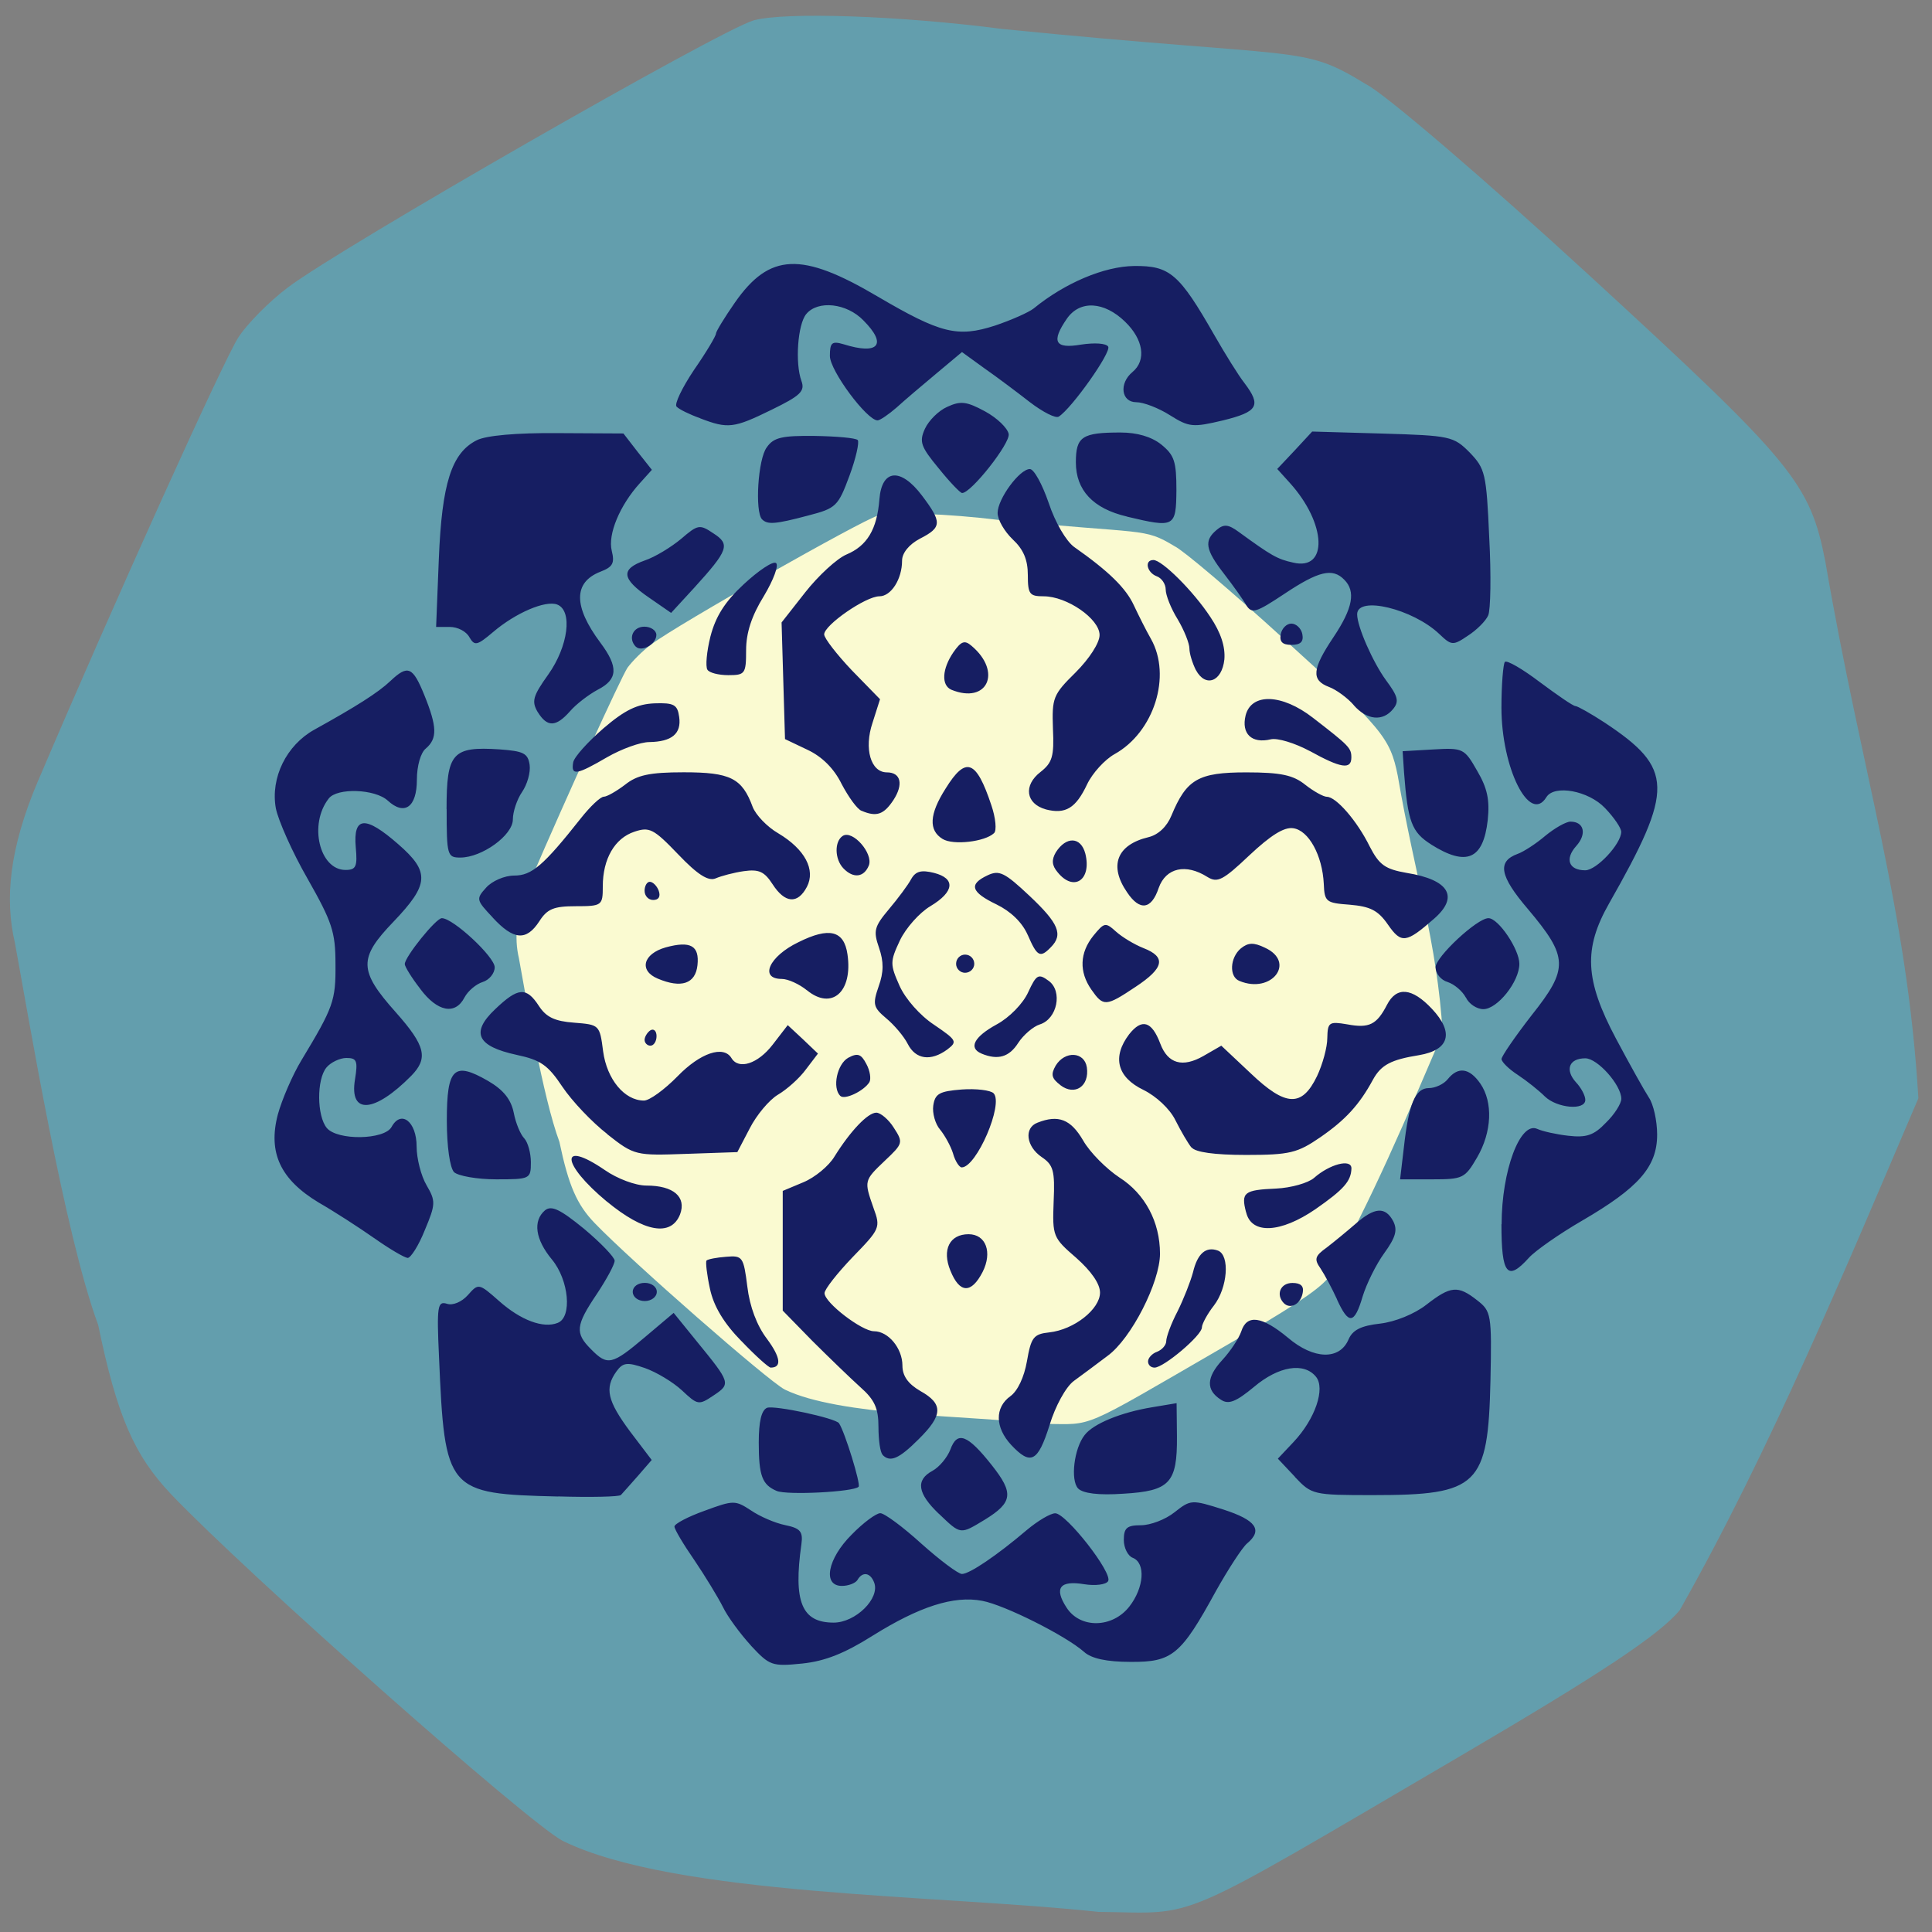 <svg xmlns="http://www.w3.org/2000/svg" viewBox="0 0 22 22"><rect x="0" y="0" width="22" height="22" fill="#808080" stroke="none"/><path d="m 0.434 8.891 c 0.855 -2.01 2.117 -4.801 2.281 -5.05 c 0.098 -0.152 0.352 -0.41 0.566 -0.57 c 0.605 -0.457 4.918 -2.93 5.301 -3.039 c 0.355 -0.098 1.656 -0.055 2.832 0.098 c 3.477 0.348 3.395 0.172 4.141 0.629 c 0.203 0.098 1.352 1.082 2.555 2.188 c 2.313 2.125 2.5 2.352 2.676 3.25 c 0.414 2.418 0.93 3.941 1.059 6.109 c -0.824 1.93 -1.688 4.01 -2.719 5.832 c -0.242 0.285 -0.883 0.711 -2.5 1.66 c -3.32 1.945 -2.957 1.785 -4.117 1.773 c -1.809 -0.195 -4.82 -0.18 -6.102 -0.809 c -0.406 -0.215 -3.605 -3.051 -4.457 -3.945 c -0.422 -0.445 -0.617 -0.891 -0.832 -1.93 c -0.387 -1.047 -0.793 -3.512 -0.949 -4.355 c -0.113 -0.484 -0.07 -1.055 0.266 -1.844" fill="#639ead"/><path d="m 6.04 10.03 c 0.414 -0.965 1.027 -2.305 1.105 -2.426 c 0.051 -0.07 0.172 -0.195 0.277 -0.27 c 0.293 -0.223 2.387 -1.406 2.57 -1.461 c 0.176 -0.047 0.805 -0.023 1.375 0.047 c 1.688 0.168 1.648 0.082 2.01 0.301 c 0.098 0.047 0.656 0.52 1.238 1.051 c 1.125 1.02 1.215 1.129 1.301 1.559 c 0.199 1.16 0.449 1.895 0.512 2.934 c -0.398 0.926 -0.816 1.926 -1.316 2.801 c -0.121 0.137 -0.43 0.34 -1.215 0.793 c -1.613 0.934 -1.434 0.859 -2 0.855 c -0.875 -0.094 -2.34 -0.09 -2.961 -0.391 c -0.195 -0.102 -1.75 -1.465 -2.164 -1.895 c -0.203 -0.211 -0.297 -0.426 -0.402 -0.926 c -0.188 -0.504 -0.387 -1.684 -0.461 -2.09 c -0.055 -0.234 -0.035 -0.504 0.129 -0.883" fill="#fafad1"/><path d="m 8.551 18.738 c -0.121 -0.133 -0.266 -0.328 -0.32 -0.441 c -0.055 -0.109 -0.203 -0.352 -0.324 -0.531 c -0.125 -0.18 -0.227 -0.352 -0.227 -0.383 c 0 -0.031 0.156 -0.113 0.344 -0.18 c 0.328 -0.121 0.348 -0.121 0.527 -0.004 c 0.102 0.07 0.277 0.145 0.391 0.168 c 0.172 0.035 0.203 0.074 0.184 0.215 c -0.094 0.66 0.004 0.895 0.367 0.895 c 0.25 0 0.531 -0.277 0.461 -0.457 c -0.043 -0.113 -0.133 -0.129 -0.191 -0.027 c -0.023 0.035 -0.102 0.066 -0.176 0.066 c -0.223 0 -0.164 -0.309 0.109 -0.582 c 0.133 -0.137 0.281 -0.246 0.328 -0.246 c 0.047 0 0.258 0.156 0.469 0.348 c 0.211 0.188 0.418 0.344 0.461 0.344 c 0.086 0 0.398 -0.211 0.738 -0.5 c 0.125 -0.105 0.27 -0.191 0.324 -0.191 c 0.125 0 0.66 0.684 0.602 0.773 c -0.023 0.039 -0.145 0.055 -0.27 0.035 c -0.281 -0.047 -0.348 0.043 -0.203 0.266 c 0.156 0.242 0.523 0.234 0.715 -0.012 c 0.168 -0.215 0.188 -0.496 0.039 -0.555 c -0.055 -0.02 -0.102 -0.113 -0.102 -0.203 c 0 -0.137 0.035 -0.168 0.195 -0.168 c 0.109 0 0.281 -0.066 0.383 -0.148 c 0.184 -0.145 0.195 -0.145 0.555 -0.031 c 0.375 0.121 0.453 0.234 0.27 0.387 c -0.055 0.047 -0.215 0.293 -0.355 0.543 c -0.398 0.727 -0.496 0.809 -0.973 0.805 c -0.273 0 -0.445 -0.039 -0.527 -0.113 c -0.207 -0.184 -0.906 -0.535 -1.16 -0.582 c -0.324 -0.063 -0.719 0.066 -1.25 0.398 c -0.316 0.199 -0.539 0.289 -0.801 0.316 c -0.344 0.035 -0.371 0.023 -0.582 -0.203 m 2.141 -1.5 c -0.246 -0.234 -0.27 -0.387 -0.074 -0.492 c 0.078 -0.043 0.168 -0.152 0.203 -0.242 c 0.078 -0.215 0.195 -0.172 0.473 0.18 c 0.25 0.316 0.238 0.422 -0.078 0.617 c -0.285 0.172 -0.273 0.176 -0.523 -0.063 m -4.34 -0.199 c -1.266 -0.031 -1.289 -0.055 -1.355 -1.59 c -0.027 -0.582 -0.016 -0.637 0.09 -0.605 c 0.066 0.023 0.168 -0.02 0.238 -0.098 c 0.121 -0.137 0.125 -0.137 0.355 0.066 c 0.246 0.219 0.504 0.316 0.668 0.25 c 0.168 -0.063 0.129 -0.488 -0.066 -0.723 c -0.188 -0.227 -0.219 -0.438 -0.078 -0.559 c 0.074 -0.059 0.172 -0.012 0.445 0.211 c 0.191 0.16 0.348 0.324 0.348 0.363 c 0 0.043 -0.094 0.215 -0.203 0.379 c -0.242 0.359 -0.25 0.445 -0.066 0.629 c 0.188 0.191 0.238 0.18 0.613 -0.137 l 0.328 -0.277 l 0.266 0.328 c 0.383 0.469 0.387 0.48 0.187 0.613 c -0.168 0.113 -0.18 0.109 -0.359 -0.059 c -0.102 -0.094 -0.289 -0.207 -0.422 -0.254 c -0.203 -0.07 -0.25 -0.063 -0.324 0.039 c -0.137 0.191 -0.102 0.336 0.156 0.684 l 0.246 0.324 l -0.156 0.18 c -0.09 0.102 -0.176 0.199 -0.195 0.219 c -0.02 0.02 -0.34 0.027 -0.715 0.016 m 2.488 -0.063 c -0.164 -0.07 -0.203 -0.172 -0.203 -0.551 c 0 -0.242 0.031 -0.367 0.094 -0.395 c 0.086 -0.031 0.781 0.117 0.82 0.176 c 0.066 0.098 0.25 0.695 0.223 0.723 c -0.055 0.059 -0.82 0.098 -0.934 0.047 m 3.434 -0.027 c -0.09 -0.094 -0.047 -0.457 0.074 -0.609 c 0.098 -0.129 0.414 -0.258 0.766 -0.316 l 0.281 -0.047 l 0.004 0.379 c 0.004 0.531 -0.082 0.621 -0.609 0.652 c -0.285 0.02 -0.461 -0.004 -0.516 -0.059 m 2.469 -0.133 l -0.195 -0.207 l 0.18 -0.191 c 0.246 -0.262 0.363 -0.609 0.254 -0.742 c -0.137 -0.168 -0.426 -0.121 -0.707 0.117 c -0.203 0.168 -0.289 0.203 -0.375 0.145 c -0.172 -0.109 -0.168 -0.254 0.016 -0.453 c 0.094 -0.102 0.188 -0.246 0.215 -0.324 c 0.063 -0.199 0.234 -0.176 0.531 0.07 c 0.293 0.25 0.59 0.258 0.691 0.02 c 0.047 -0.109 0.145 -0.156 0.359 -0.18 c 0.172 -0.02 0.391 -0.109 0.527 -0.215 c 0.277 -0.215 0.359 -0.223 0.578 -0.051 c 0.16 0.125 0.168 0.156 0.152 0.914 c -0.027 1.199 -0.137 1.305 -1.336 1.305 c -0.684 0 -0.699 -0.004 -0.891 -0.207 m -4.695 -0.254 c -0.027 -0.023 -0.047 -0.168 -0.047 -0.316 c 0 -0.211 -0.043 -0.309 -0.207 -0.453 c -0.113 -0.102 -0.359 -0.34 -0.547 -0.527 l -0.336 -0.344 v -1.363 l 0.234 -0.098 c 0.133 -0.055 0.293 -0.188 0.355 -0.293 c 0.18 -0.289 0.379 -0.5 0.477 -0.5 c 0.047 0 0.141 0.078 0.199 0.172 c 0.109 0.168 0.105 0.18 -0.102 0.375 c -0.238 0.227 -0.238 0.227 -0.129 0.539 c 0.082 0.223 0.074 0.238 -0.238 0.559 c -0.176 0.184 -0.32 0.367 -0.32 0.41 c 0 0.109 0.426 0.434 0.563 0.434 c 0.164 0 0.324 0.195 0.324 0.391 c 0 0.117 0.063 0.207 0.203 0.289 c 0.266 0.148 0.258 0.277 -0.02 0.551 c -0.223 0.223 -0.324 0.266 -0.41 0.176 m 1.465 -0.113 c -0.184 -0.199 -0.188 -0.426 -0.008 -0.555 c 0.082 -0.059 0.156 -0.215 0.188 -0.398 c 0.047 -0.27 0.074 -0.309 0.254 -0.328 c 0.285 -0.031 0.578 -0.266 0.578 -0.453 c 0 -0.102 -0.102 -0.246 -0.27 -0.395 c -0.266 -0.23 -0.273 -0.246 -0.258 -0.641 c 0.016 -0.355 -0.004 -0.418 -0.137 -0.508 c -0.176 -0.121 -0.203 -0.332 -0.047 -0.391 c 0.238 -0.094 0.379 -0.039 0.52 0.203 c 0.078 0.137 0.266 0.324 0.414 0.422 c 0.289 0.184 0.461 0.504 0.461 0.867 c 0 0.324 -0.328 0.969 -0.598 1.164 c -0.125 0.094 -0.297 0.223 -0.383 0.285 c -0.09 0.066 -0.211 0.285 -0.277 0.504 c -0.133 0.422 -0.215 0.461 -0.438 0.223 m -3.07 -1.18 c -0.199 -0.203 -0.316 -0.395 -0.359 -0.598 c -0.035 -0.16 -0.051 -0.305 -0.039 -0.32 c 0.016 -0.016 0.117 -0.035 0.223 -0.043 c 0.188 -0.016 0.199 0 0.242 0.34 c 0.027 0.227 0.109 0.445 0.223 0.594 c 0.156 0.211 0.172 0.328 0.043 0.328 c -0.023 0 -0.172 -0.133 -0.332 -0.301 m 4.629 0.23 c 0 -0.039 0.047 -0.09 0.102 -0.109 c 0.059 -0.023 0.105 -0.078 0.105 -0.121 c 0 -0.047 0.055 -0.199 0.129 -0.34 c 0.07 -0.141 0.148 -0.34 0.176 -0.445 c 0.051 -0.215 0.148 -0.297 0.285 -0.246 c 0.137 0.055 0.109 0.422 -0.047 0.625 c -0.074 0.094 -0.137 0.211 -0.137 0.25 c 0 0.09 -0.434 0.457 -0.539 0.457 c -0.043 0 -0.074 -0.031 -0.074 -0.07 m 2.152 -0.707 c -0.055 -0.121 -0.141 -0.281 -0.188 -0.352 c -0.074 -0.105 -0.066 -0.141 0.07 -0.238 c 0.086 -0.066 0.234 -0.188 0.332 -0.273 c 0.215 -0.188 0.336 -0.195 0.426 -0.027 c 0.051 0.102 0.027 0.184 -0.102 0.363 c -0.094 0.129 -0.203 0.352 -0.246 0.492 c -0.094 0.32 -0.16 0.328 -0.293 0.035 m -0.605 0.043 c -0.094 -0.098 -0.039 -0.23 0.098 -0.23 c 0.094 0 0.133 0.035 0.117 0.113 c -0.023 0.129 -0.141 0.191 -0.215 0.117 m -7.414 -0.129 c 0 -0.059 0.059 -0.102 0.137 -0.102 c 0.074 0 0.137 0.043 0.137 0.102 c 0 0.059 -0.063 0.105 -0.137 0.105 c -0.078 0 -0.137 -0.047 -0.137 -0.105 m 3.617 -0.242 c -0.098 -0.238 -0.008 -0.414 0.207 -0.414 c 0.199 0 0.273 0.207 0.16 0.43 c -0.129 0.25 -0.262 0.246 -0.367 -0.016 m 6.277 -0.527 c 0 -0.609 0.211 -1.176 0.406 -1.086 c 0.059 0.027 0.219 0.063 0.355 0.078 c 0.203 0.023 0.289 -0.004 0.426 -0.148 c 0.098 -0.094 0.176 -0.219 0.176 -0.273 c 0 -0.156 -0.27 -0.461 -0.41 -0.461 c -0.184 0 -0.234 0.129 -0.109 0.27 c 0.063 0.066 0.109 0.156 0.109 0.203 c 0 0.125 -0.324 0.094 -0.461 -0.039 c -0.066 -0.066 -0.203 -0.176 -0.309 -0.246 c -0.102 -0.066 -0.184 -0.148 -0.184 -0.18 c 0 -0.031 0.156 -0.258 0.344 -0.5 c 0.422 -0.531 0.418 -0.66 -0.043 -1.207 c -0.324 -0.379 -0.352 -0.543 -0.117 -0.629 c 0.066 -0.023 0.211 -0.117 0.316 -0.207 c 0.105 -0.086 0.234 -0.16 0.285 -0.16 c 0.156 0 0.188 0.141 0.066 0.277 c -0.133 0.148 -0.086 0.277 0.102 0.277 c 0.129 0 0.41 -0.301 0.41 -0.438 c 0 -0.043 -0.082 -0.164 -0.184 -0.27 c -0.188 -0.199 -0.578 -0.27 -0.668 -0.125 c -0.191 0.313 -0.512 -0.332 -0.512 -1.02 c 0 -0.262 0.02 -0.496 0.039 -0.52 c 0.023 -0.023 0.203 0.082 0.398 0.23 c 0.199 0.148 0.379 0.273 0.406 0.273 c 0.023 0 0.176 0.086 0.332 0.188 c 0.789 0.523 0.793 0.754 0.051 2.059 c -0.293 0.516 -0.277 0.871 0.078 1.539 c 0.156 0.293 0.324 0.594 0.375 0.672 c 0.051 0.074 0.094 0.262 0.094 0.422 c 0 0.367 -0.211 0.605 -0.855 0.98 c -0.262 0.152 -0.535 0.344 -0.605 0.422 c -0.246 0.273 -0.313 0.191 -0.313 -0.383 m -12.836 0.16 c -0.172 -0.121 -0.457 -0.305 -0.633 -0.406 c -0.434 -0.262 -0.578 -0.566 -0.465 -1 c 0.047 -0.172 0.168 -0.453 0.27 -0.621 c 0.363 -0.602 0.391 -0.676 0.387 -1.094 c 0 -0.367 -0.039 -0.48 -0.316 -0.969 c -0.176 -0.305 -0.336 -0.668 -0.363 -0.805 c -0.063 -0.348 0.121 -0.719 0.438 -0.895 c 0.473 -0.262 0.727 -0.422 0.867 -0.555 c 0.199 -0.188 0.254 -0.164 0.387 0.164 c 0.145 0.359 0.148 0.492 0.016 0.605 c -0.059 0.047 -0.102 0.199 -0.102 0.355 c 0 0.313 -0.141 0.414 -0.332 0.238 c -0.145 -0.133 -0.578 -0.148 -0.672 -0.023 c -0.23 0.293 -0.105 0.813 0.191 0.813 c 0.121 0 0.137 -0.039 0.117 -0.258 c -0.031 -0.355 0.109 -0.363 0.484 -0.035 c 0.363 0.316 0.352 0.457 -0.055 0.883 c -0.398 0.414 -0.398 0.555 0.027 1.031 c 0.34 0.383 0.371 0.523 0.176 0.723 c -0.422 0.426 -0.707 0.445 -0.641 0.043 c 0.035 -0.215 0.02 -0.246 -0.098 -0.246 c -0.074 0 -0.18 0.051 -0.227 0.109 c -0.113 0.137 -0.109 0.551 0.004 0.688 c 0.121 0.145 0.656 0.137 0.738 -0.012 c 0.109 -0.199 0.285 -0.059 0.285 0.223 c 0 0.137 0.051 0.336 0.113 0.441 c 0.105 0.18 0.105 0.215 -0.02 0.512 c -0.07 0.176 -0.16 0.316 -0.195 0.316 c -0.039 -0.004 -0.211 -0.105 -0.383 -0.227 m 2.652 -0.414 c -0.523 -0.434 -0.543 -0.715 -0.023 -0.359 c 0.141 0.098 0.348 0.176 0.473 0.176 c 0.309 0 0.457 0.129 0.383 0.328 c -0.102 0.258 -0.41 0.203 -0.832 -0.145 m 7.277 0.121 c -0.059 -0.227 -0.023 -0.254 0.344 -0.27 c 0.168 -0.008 0.363 -0.063 0.43 -0.121 c 0.176 -0.156 0.426 -0.223 0.426 -0.109 c -0.004 0.148 -0.09 0.242 -0.41 0.465 c -0.398 0.273 -0.73 0.289 -0.789 0.035 m -9.02 -0.457 c -0.047 -0.051 -0.082 -0.289 -0.082 -0.59 c 0 -0.598 0.082 -0.672 0.469 -0.449 c 0.176 0.102 0.262 0.211 0.293 0.363 c 0.023 0.121 0.078 0.25 0.121 0.293 c 0.039 0.043 0.074 0.164 0.074 0.27 c 0 0.191 -0.008 0.195 -0.395 0.195 c -0.219 0 -0.434 -0.039 -0.48 -0.082 m 10.816 -0.281 c 0.055 -0.496 0.129 -0.676 0.285 -0.676 c 0.07 0 0.168 -0.043 0.215 -0.102 c 0.117 -0.145 0.246 -0.129 0.371 0.051 c 0.145 0.211 0.133 0.551 -0.039 0.844 c -0.137 0.234 -0.16 0.246 -0.508 0.246 h -0.367 m -5.09 -0.293 c -0.027 -0.086 -0.094 -0.207 -0.148 -0.273 c -0.055 -0.063 -0.09 -0.188 -0.078 -0.273 c 0.02 -0.137 0.07 -0.164 0.324 -0.184 c 0.164 -0.012 0.328 0.008 0.363 0.043 c 0.117 0.121 -0.195 0.844 -0.363 0.844 c -0.027 0 -0.074 -0.07 -0.098 -0.156 m -3.937 -0.223 c -0.172 -0.133 -0.402 -0.375 -0.512 -0.539 c -0.164 -0.246 -0.246 -0.305 -0.52 -0.363 c -0.453 -0.098 -0.527 -0.254 -0.246 -0.52 c 0.262 -0.25 0.355 -0.258 0.5 -0.035 c 0.082 0.125 0.18 0.172 0.398 0.188 c 0.289 0.023 0.293 0.023 0.332 0.328 c 0.043 0.316 0.242 0.559 0.465 0.559 c 0.063 0 0.234 -0.125 0.383 -0.277 c 0.258 -0.266 0.523 -0.355 0.613 -0.207 c 0.082 0.137 0.301 0.066 0.469 -0.152 l 0.172 -0.223 l 0.172 0.16 l 0.172 0.164 l -0.137 0.18 c -0.074 0.102 -0.219 0.23 -0.32 0.289 c -0.098 0.059 -0.242 0.23 -0.32 0.383 l -0.141 0.27 l -0.582 0.02 c -0.574 0.02 -0.59 0.02 -0.898 -0.223 m 6.652 0.152 c -0.039 -0.047 -0.121 -0.188 -0.184 -0.313 c -0.063 -0.129 -0.219 -0.273 -0.363 -0.344 c -0.301 -0.145 -0.359 -0.375 -0.164 -0.633 c 0.145 -0.184 0.258 -0.152 0.355 0.105 c 0.086 0.23 0.254 0.277 0.492 0.141 l 0.203 -0.117 l 0.336 0.316 c 0.398 0.379 0.582 0.387 0.754 0.031 c 0.063 -0.133 0.117 -0.328 0.117 -0.434 c 0.004 -0.18 0.02 -0.191 0.227 -0.156 c 0.25 0.047 0.336 0.004 0.453 -0.223 c 0.109 -0.211 0.285 -0.195 0.512 0.047 c 0.254 0.27 0.199 0.469 -0.148 0.527 c -0.316 0.051 -0.43 0.109 -0.523 0.277 c -0.156 0.289 -0.316 0.461 -0.598 0.656 c -0.262 0.18 -0.348 0.203 -0.848 0.203 c -0.363 0 -0.578 -0.031 -0.621 -0.086 m -4 -0.586 c -0.094 -0.094 -0.035 -0.363 0.09 -0.434 c 0.109 -0.059 0.148 -0.043 0.207 0.07 c 0.043 0.078 0.055 0.172 0.035 0.207 c -0.063 0.102 -0.285 0.207 -0.332 0.156 m 2.508 -0.121 c -0.102 -0.078 -0.113 -0.121 -0.055 -0.223 c 0.105 -0.172 0.328 -0.16 0.355 0.02 c 0.031 0.215 -0.137 0.328 -0.301 0.203 m -1.738 -0.469 c -0.043 -0.086 -0.156 -0.219 -0.246 -0.293 c -0.148 -0.125 -0.156 -0.16 -0.086 -0.363 c 0.059 -0.164 0.059 -0.281 0.004 -0.441 c -0.066 -0.191 -0.055 -0.238 0.113 -0.438 c 0.102 -0.121 0.219 -0.277 0.254 -0.344 c 0.051 -0.09 0.117 -0.105 0.258 -0.07 c 0.25 0.063 0.234 0.215 -0.039 0.379 c -0.125 0.074 -0.281 0.25 -0.348 0.391 c -0.113 0.242 -0.113 0.27 -0.004 0.516 c 0.066 0.148 0.234 0.34 0.395 0.445 c 0.258 0.176 0.266 0.191 0.148 0.281 c -0.188 0.137 -0.359 0.113 -0.449 -0.063 m 0.84 0.109 c -0.152 -0.063 -0.086 -0.191 0.172 -0.332 c 0.145 -0.078 0.301 -0.238 0.359 -0.367 c 0.094 -0.203 0.117 -0.215 0.234 -0.129 c 0.16 0.117 0.098 0.434 -0.102 0.496 c -0.074 0.023 -0.188 0.121 -0.246 0.211 c -0.102 0.16 -0.23 0.199 -0.418 0.121 m -3.836 -0.156 c 0 -0.035 0.031 -0.086 0.066 -0.109 c 0.039 -0.023 0.07 0.008 0.07 0.066 c 0 0.059 -0.031 0.109 -0.07 0.109 c -0.035 0 -0.066 -0.031 -0.066 -0.066 m -2.555 -0.582 c -0.098 -0.125 -0.176 -0.254 -0.176 -0.281 c 0 -0.082 0.355 -0.523 0.422 -0.523 c 0.129 0 0.602 0.441 0.602 0.559 c 0 0.07 -0.063 0.145 -0.137 0.168 c -0.074 0.023 -0.168 0.102 -0.207 0.176 c -0.105 0.203 -0.309 0.164 -0.504 -0.098 m 11.906 0.098 c -0.039 -0.074 -0.133 -0.152 -0.207 -0.176 c -0.078 -0.023 -0.137 -0.098 -0.137 -0.168 c 0 -0.117 0.473 -0.559 0.602 -0.559 c 0.113 0 0.352 0.355 0.352 0.52 c 0 0.203 -0.25 0.516 -0.41 0.516 c -0.074 0 -0.164 -0.059 -0.199 -0.133 m -7.504 -0.082 c -0.086 -0.07 -0.215 -0.129 -0.285 -0.129 c -0.262 0 -0.145 -0.258 0.188 -0.418 c 0.352 -0.176 0.52 -0.133 0.559 0.137 c 0.063 0.43 -0.18 0.641 -0.461 0.41 m 3.238 -0.008 c -0.141 -0.203 -0.133 -0.418 0.023 -0.613 c 0.125 -0.152 0.137 -0.156 0.258 -0.047 c 0.07 0.063 0.211 0.148 0.313 0.188 c 0.262 0.102 0.234 0.227 -0.09 0.441 c -0.34 0.227 -0.367 0.227 -0.504 0.031 m -4.938 -0.125 c -0.215 -0.09 -0.168 -0.281 0.09 -0.355 c 0.285 -0.078 0.387 -0.02 0.363 0.203 c -0.023 0.211 -0.184 0.266 -0.453 0.152 m 6.625 0.027 c -0.121 -0.047 -0.109 -0.266 0.016 -0.371 c 0.082 -0.066 0.145 -0.07 0.273 -0.008 c 0.359 0.164 0.078 0.531 -0.289 0.379 m -3.227 -0.195 c 0 -0.059 0.047 -0.105 0.102 -0.105 c 0.059 0 0.105 0.047 0.105 0.105 c 0 0.055 -0.047 0.102 -0.105 0.102 c -0.055 0 -0.102 -0.047 -0.102 -0.102 m 0.816 -0.328 c -0.063 -0.145 -0.195 -0.27 -0.355 -0.348 c -0.293 -0.141 -0.32 -0.23 -0.102 -0.332 c 0.133 -0.063 0.195 -0.031 0.477 0.234 c 0.332 0.313 0.387 0.441 0.242 0.586 c -0.121 0.125 -0.156 0.105 -0.262 -0.141 m 4.102 -0.117 c -0.113 -0.164 -0.203 -0.207 -0.434 -0.227 c -0.27 -0.02 -0.289 -0.031 -0.297 -0.238 c -0.016 -0.324 -0.172 -0.609 -0.348 -0.633 c -0.105 -0.016 -0.258 0.082 -0.5 0.309 c -0.301 0.285 -0.363 0.316 -0.477 0.246 c -0.246 -0.156 -0.473 -0.105 -0.555 0.125 c -0.082 0.246 -0.215 0.266 -0.359 0.051 c -0.211 -0.305 -0.117 -0.543 0.242 -0.629 c 0.113 -0.027 0.211 -0.121 0.262 -0.246 c 0.172 -0.414 0.305 -0.492 0.852 -0.492 c 0.395 0 0.535 0.031 0.672 0.141 c 0.094 0.074 0.207 0.137 0.246 0.137 c 0.105 0 0.344 0.273 0.488 0.566 c 0.109 0.211 0.176 0.258 0.422 0.301 c 0.484 0.078 0.598 0.273 0.309 0.523 c -0.316 0.277 -0.371 0.285 -0.523 0.066 m -10.195 -0.082 c -0.188 -0.199 -0.191 -0.211 -0.074 -0.34 c 0.066 -0.074 0.207 -0.137 0.32 -0.137 c 0.199 0 0.332 -0.113 0.758 -0.652 c 0.105 -0.133 0.223 -0.246 0.262 -0.246 c 0.035 0 0.145 -0.063 0.242 -0.137 c 0.137 -0.109 0.277 -0.141 0.668 -0.141 c 0.531 0 0.664 0.066 0.785 0.395 c 0.035 0.09 0.164 0.227 0.293 0.301 c 0.301 0.18 0.426 0.414 0.324 0.609 c -0.105 0.199 -0.25 0.188 -0.391 -0.031 c -0.094 -0.145 -0.156 -0.172 -0.328 -0.148 c -0.113 0.016 -0.258 0.055 -0.32 0.082 c -0.082 0.035 -0.203 -0.039 -0.426 -0.273 c -0.281 -0.293 -0.328 -0.316 -0.5 -0.258 c -0.223 0.074 -0.359 0.309 -0.359 0.621 c 0 0.219 -0.008 0.227 -0.309 0.227 c -0.25 0 -0.324 0.031 -0.414 0.172 c -0.148 0.227 -0.293 0.215 -0.531 -0.043 m 1.73 -0.305 c 0 -0.055 0.027 -0.102 0.059 -0.102 c 0.035 0 0.082 0.047 0.102 0.102 c 0.023 0.066 0 0.105 -0.063 0.105 c -0.055 0 -0.098 -0.047 -0.098 -0.105 m 4.703 -0.211 c -0.066 -0.078 -0.07 -0.141 -0.02 -0.227 c 0.117 -0.184 0.285 -0.18 0.336 0.016 c 0.074 0.301 -0.133 0.438 -0.316 0.211 m -2.438 -0.043 c -0.102 -0.105 -0.105 -0.309 -0.008 -0.371 c 0.113 -0.07 0.348 0.199 0.297 0.336 c -0.055 0.137 -0.176 0.152 -0.289 0.035 m -4.52 -0.676 c 0 -0.641 0.066 -0.715 0.602 -0.68 c 0.273 0.02 0.324 0.043 0.344 0.176 c 0.012 0.086 -0.027 0.223 -0.086 0.309 c -0.059 0.086 -0.105 0.227 -0.105 0.313 c 0 0.18 -0.352 0.434 -0.598 0.434 c -0.148 0 -0.156 -0.023 -0.156 -0.551 m 11.211 0.402 c -0.223 -0.141 -0.266 -0.258 -0.309 -0.82 l -0.016 -0.242 l 0.348 -0.02 c 0.34 -0.02 0.355 -0.012 0.5 0.242 c 0.117 0.199 0.145 0.332 0.121 0.563 c -0.051 0.449 -0.242 0.531 -0.645 0.277 m -5.563 -0.063 c -0.16 -0.098 -0.152 -0.281 0.035 -0.574 c 0.23 -0.371 0.348 -0.328 0.52 0.188 c 0.051 0.148 0.063 0.293 0.031 0.32 c -0.102 0.098 -0.465 0.141 -0.586 0.066 m -0.922 -0.32 c -0.051 -0.02 -0.148 -0.156 -0.227 -0.305 c -0.086 -0.176 -0.223 -0.313 -0.391 -0.391 l -0.254 -0.121 l -0.039 -1.328 l 0.27 -0.344 c 0.148 -0.188 0.359 -0.383 0.469 -0.43 c 0.234 -0.098 0.348 -0.285 0.375 -0.629 c 0.027 -0.344 0.242 -0.363 0.484 -0.043 c 0.23 0.305 0.23 0.363 -0.023 0.492 c -0.125 0.066 -0.203 0.164 -0.203 0.25 c 0 0.211 -0.125 0.406 -0.258 0.406 c -0.156 0 -0.629 0.328 -0.629 0.434 c 0 0.043 0.145 0.23 0.316 0.41 l 0.32 0.328 l -0.086 0.27 c -0.098 0.293 -0.02 0.563 0.164 0.563 c 0.16 0 0.191 0.137 0.074 0.316 c -0.109 0.164 -0.191 0.195 -0.363 0.121 m 2.098 -0.016 c -0.227 -0.063 -0.258 -0.273 -0.059 -0.426 c 0.133 -0.105 0.156 -0.176 0.141 -0.492 c -0.012 -0.352 0 -0.387 0.258 -0.641 c 0.156 -0.156 0.273 -0.336 0.273 -0.426 c 0 -0.184 -0.371 -0.441 -0.637 -0.441 c -0.16 0 -0.18 -0.023 -0.18 -0.242 c 0 -0.176 -0.051 -0.293 -0.172 -0.406 c -0.094 -0.09 -0.172 -0.223 -0.172 -0.301 c 0 -0.16 0.25 -0.5 0.367 -0.5 c 0.047 0 0.141 0.172 0.215 0.387 c 0.074 0.223 0.199 0.434 0.289 0.5 c 0.395 0.277 0.59 0.469 0.68 0.664 c 0.055 0.117 0.141 0.289 0.195 0.383 c 0.238 0.422 0.035 1.062 -0.414 1.312 c -0.113 0.063 -0.254 0.219 -0.313 0.344 c -0.129 0.273 -0.246 0.344 -0.473 0.285 m -5.379 -0.535 c 0.012 -0.063 0.168 -0.234 0.344 -0.387 c 0.246 -0.211 0.387 -0.277 0.582 -0.285 c 0.223 -0.008 0.262 0.016 0.281 0.156 c 0.027 0.191 -0.086 0.281 -0.34 0.285 c -0.102 0 -0.316 0.078 -0.48 0.172 c -0.348 0.203 -0.414 0.215 -0.387 0.059 m 8.387 -0.129 c -0.168 -0.09 -0.367 -0.152 -0.445 -0.133 c -0.215 0.051 -0.336 -0.063 -0.285 -0.273 c 0.066 -0.258 0.414 -0.246 0.766 0.027 c 0.414 0.32 0.438 0.344 0.438 0.453 c 0 0.141 -0.121 0.121 -0.473 -0.074 m -8.793 -0.445 c -0.07 -0.121 -0.055 -0.18 0.121 -0.426 c 0.227 -0.32 0.281 -0.727 0.102 -0.797 c -0.133 -0.051 -0.473 0.094 -0.73 0.313 c -0.184 0.156 -0.211 0.16 -0.27 0.059 c -0.035 -0.066 -0.133 -0.117 -0.223 -0.117 h -0.156 l 0.031 -0.777 c 0.035 -0.859 0.145 -1.203 0.43 -1.348 c 0.105 -0.055 0.453 -0.086 0.922 -0.082 l 0.75 0.004 l 0.16 0.207 l 0.164 0.207 l -0.137 0.152 c -0.227 0.25 -0.367 0.582 -0.32 0.77 c 0.035 0.141 0.012 0.184 -0.129 0.238 c -0.309 0.121 -0.309 0.395 0 0.809 c 0.207 0.277 0.199 0.418 -0.031 0.535 c -0.102 0.055 -0.246 0.164 -0.316 0.246 c -0.16 0.18 -0.258 0.184 -0.367 0.008 m 9.293 -0.078 c -0.07 -0.082 -0.199 -0.176 -0.281 -0.207 c -0.207 -0.078 -0.195 -0.203 0.051 -0.57 c 0.219 -0.328 0.254 -0.52 0.121 -0.652 c -0.133 -0.137 -0.293 -0.098 -0.68 0.16 c -0.324 0.215 -0.371 0.23 -0.434 0.133 c -0.035 -0.063 -0.152 -0.227 -0.254 -0.359 c -0.215 -0.277 -0.23 -0.379 -0.086 -0.5 c 0.082 -0.07 0.133 -0.066 0.254 0.023 c 0.371 0.27 0.438 0.309 0.617 0.348 c 0.402 0.098 0.383 -0.445 -0.039 -0.91 l -0.141 -0.156 l 0.199 -0.211 l 0.199 -0.215 l 0.801 0.023 c 0.77 0.023 0.809 0.031 0.992 0.215 c 0.176 0.184 0.191 0.234 0.223 0.969 c 0.023 0.426 0.016 0.828 -0.012 0.887 c -0.027 0.063 -0.133 0.168 -0.23 0.23 c -0.172 0.117 -0.188 0.113 -0.328 -0.02 c -0.301 -0.285 -0.934 -0.438 -0.934 -0.223 c 0 0.141 0.18 0.547 0.328 0.75 c 0.137 0.184 0.152 0.242 0.082 0.328 c -0.117 0.145 -0.297 0.129 -0.449 -0.043 m -4.582 -0.176 c -0.117 -0.051 -0.105 -0.238 0.023 -0.426 c 0.09 -0.129 0.129 -0.141 0.207 -0.074 c 0.352 0.297 0.18 0.668 -0.23 0.5 m 2.785 -0.223 c -0.039 -0.078 -0.074 -0.188 -0.074 -0.246 c 0 -0.059 -0.059 -0.207 -0.133 -0.332 c -0.078 -0.125 -0.137 -0.277 -0.137 -0.34 c 0 -0.063 -0.047 -0.133 -0.105 -0.152 c -0.109 -0.043 -0.141 -0.184 -0.035 -0.184 c 0.098 0 0.453 0.352 0.648 0.648 c 0.121 0.18 0.172 0.34 0.16 0.484 c -0.027 0.254 -0.215 0.324 -0.324 0.121 m -5.563 -0.004 c -0.023 -0.039 -0.008 -0.207 0.035 -0.379 c 0.059 -0.227 0.164 -0.395 0.379 -0.594 c 0.168 -0.156 0.332 -0.266 0.367 -0.242 c 0.035 0.023 -0.027 0.191 -0.137 0.375 c -0.141 0.227 -0.203 0.422 -0.203 0.617 c 0 0.27 -0.012 0.285 -0.203 0.285 c -0.109 0 -0.219 -0.027 -0.238 -0.063 m -0.816 -0.262 c -0.09 -0.094 -0.031 -0.227 0.098 -0.227 c 0.074 0 0.137 0.043 0.137 0.094 c 0 0.105 -0.168 0.199 -0.234 0.133 m 7.344 -0.141 c 0.012 -0.066 0.066 -0.121 0.121 -0.121 c 0.055 0 0.113 0.055 0.125 0.121 c 0.016 0.086 -0.02 0.121 -0.125 0.121 c -0.102 0 -0.137 -0.035 -0.121 -0.121 m -7.195 -0.418 c -0.313 -0.215 -0.324 -0.324 -0.047 -0.422 c 0.117 -0.039 0.301 -0.152 0.414 -0.246 c 0.191 -0.164 0.211 -0.168 0.367 -0.063 c 0.195 0.125 0.172 0.191 -0.219 0.621 l -0.262 0.285 m 1.035 -1.066 c -0.082 -0.086 -0.047 -0.688 0.055 -0.82 c 0.078 -0.113 0.176 -0.133 0.543 -0.129 c 0.25 0.004 0.469 0.023 0.492 0.047 c 0.02 0.023 -0.02 0.207 -0.094 0.406 c -0.129 0.348 -0.152 0.371 -0.469 0.453 c -0.383 0.102 -0.465 0.105 -0.527 0.043 m 4.156 -0.031 c -0.387 -0.09 -0.582 -0.301 -0.582 -0.617 c 0 -0.293 0.07 -0.34 0.508 -0.34 c 0.188 0 0.352 0.047 0.465 0.137 c 0.148 0.121 0.172 0.191 0.172 0.52 c -0.004 0.422 -0.02 0.43 -0.563 0.301 m -2.145 -0.551 c -0.203 -0.246 -0.223 -0.301 -0.156 -0.449 c 0.043 -0.094 0.156 -0.207 0.254 -0.25 c 0.152 -0.07 0.219 -0.063 0.43 0.051 c 0.137 0.074 0.258 0.191 0.27 0.258 c 0.02 0.105 -0.43 0.676 -0.531 0.672 c -0.02 0 -0.141 -0.125 -0.266 -0.281 m -2.715 -0.57 c -0.121 -0.043 -0.242 -0.102 -0.27 -0.133 c -0.027 -0.027 0.063 -0.215 0.199 -0.418 c 0.141 -0.203 0.25 -0.387 0.25 -0.414 c 0 -0.023 0.098 -0.184 0.215 -0.352 c 0.395 -0.566 0.758 -0.582 1.625 -0.07 c 0.719 0.422 0.91 0.469 1.336 0.332 c 0.188 -0.063 0.387 -0.152 0.441 -0.195 c 0.359 -0.293 0.805 -0.48 1.145 -0.484 c 0.406 -0.004 0.512 0.086 0.914 0.789 c 0.121 0.211 0.273 0.457 0.344 0.547 c 0.191 0.254 0.152 0.324 -0.246 0.422 c -0.344 0.082 -0.387 0.078 -0.605 -0.059 c -0.129 -0.082 -0.301 -0.148 -0.383 -0.148 c -0.172 0 -0.199 -0.215 -0.043 -0.344 c 0.16 -0.133 0.125 -0.371 -0.086 -0.574 c -0.238 -0.23 -0.512 -0.246 -0.66 -0.035 c -0.184 0.266 -0.137 0.348 0.16 0.297 c 0.152 -0.023 0.285 -0.016 0.309 0.023 c 0.039 0.063 -0.418 0.707 -0.563 0.797 c -0.035 0.023 -0.18 -0.051 -0.328 -0.164 c -0.145 -0.113 -0.379 -0.289 -0.52 -0.387 l -0.254 -0.184 l -0.289 0.242 c -0.16 0.133 -0.367 0.309 -0.457 0.391 c -0.09 0.078 -0.188 0.145 -0.215 0.145 c -0.121 0 -0.543 -0.566 -0.543 -0.734 c 0 -0.152 0.023 -0.172 0.156 -0.133 c 0.398 0.125 0.5 0.004 0.227 -0.27 c -0.191 -0.199 -0.52 -0.234 -0.652 -0.074 c -0.098 0.117 -0.129 0.559 -0.055 0.762 c 0.043 0.117 -0.012 0.168 -0.34 0.328 c -0.43 0.211 -0.496 0.219 -0.812 0.098" fill="#161e62"/></svg>